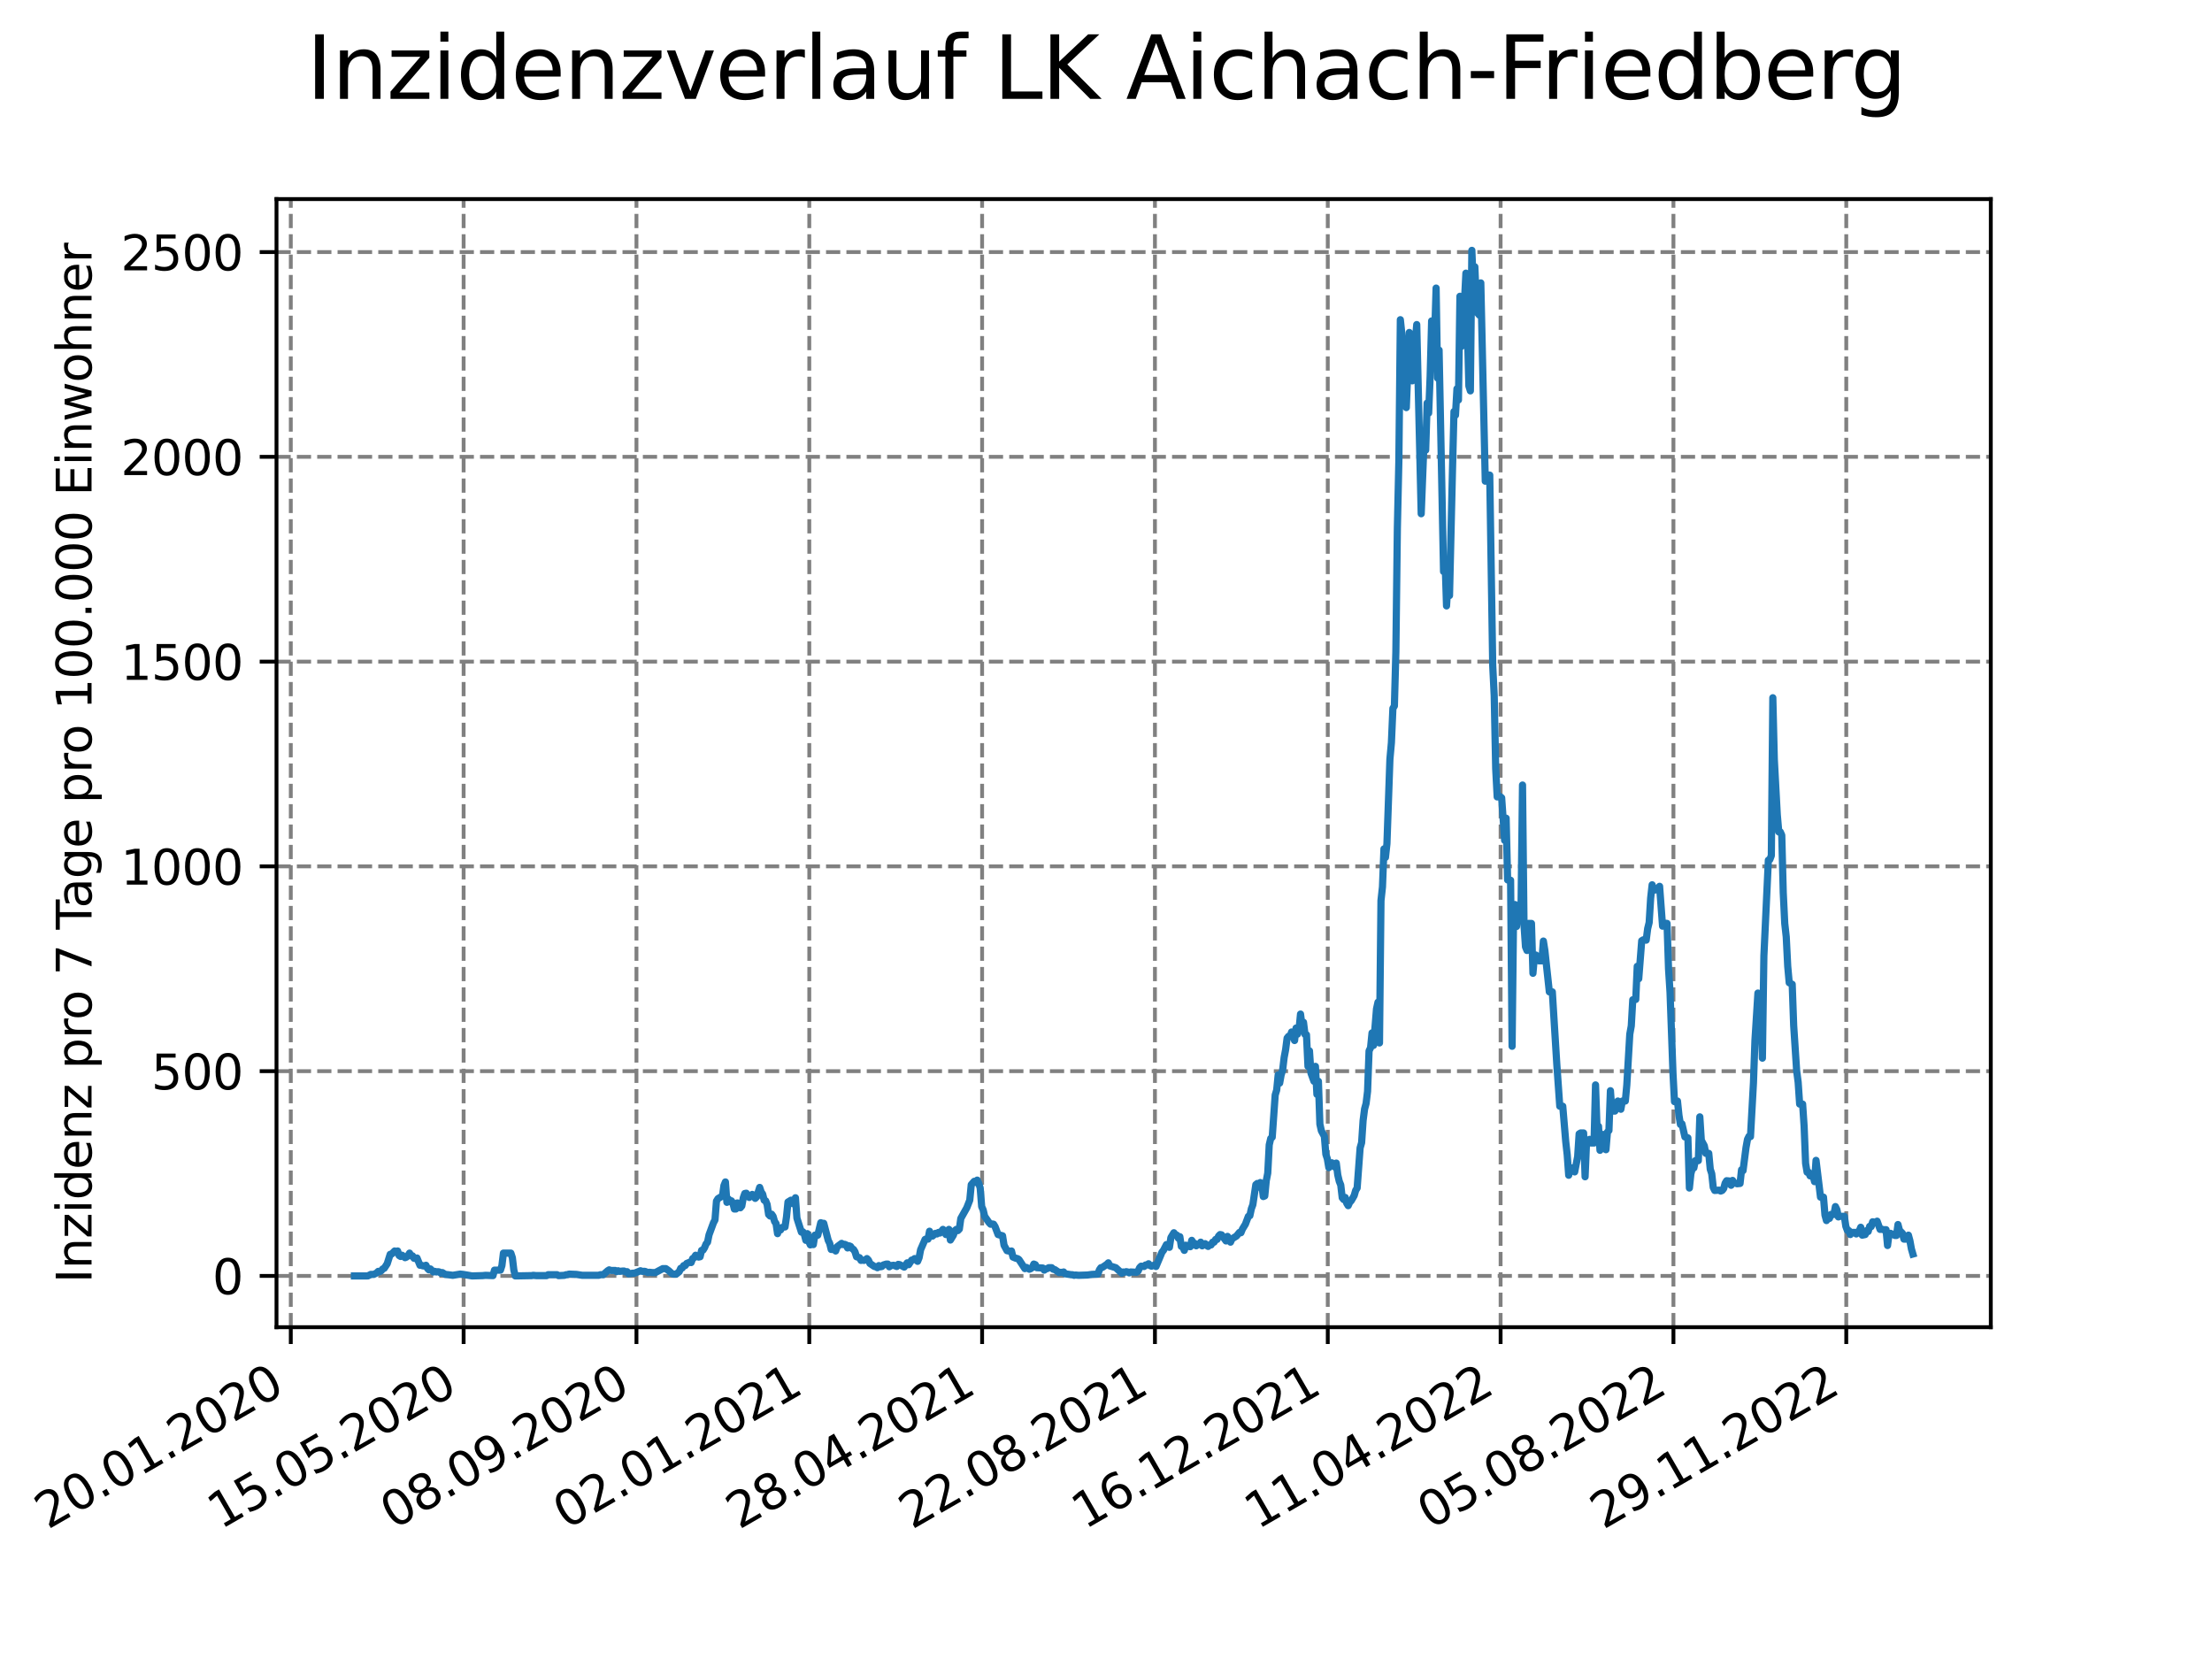 <?xml version="1.0" encoding="utf-8" standalone="no"?>
<!DOCTYPE svg PUBLIC "-//W3C//DTD SVG 1.1//EN"
  "http://www.w3.org/Graphics/SVG/1.1/DTD/svg11.dtd">
<svg xmlns:xlink="http://www.w3.org/1999/xlink" width="460.8pt" height="345.6pt" viewBox="0 0 460.8 345.6" xmlns="http://www.w3.org/2000/svg" version="1.1">
 <defs>
  <style type="text/css">*{stroke-linejoin: round; stroke-linecap: butt}</style>
 </defs>
 <g id="figure_1">
  <g id="patch_1">
   <path d="M 0 345.6 
L 460.8 345.6 
L 460.8 0 
L 0 0 
z
" style="fill: #ffffff"/>
  </g>
  <g id="axes_1">
   <g id="patch_2">
    <path d="M 57.6 276.48 
L 414.72 276.48 
L 414.72 41.472 
L 57.6 41.472 
z
" style="fill: #ffffff"/>
   </g>
   <g id="matplotlib.axis_1">
    <g id="xtick_1">
     <g id="line2d_1">
      <path d="M 60.577 276.48 
L 60.577 41.472 
" clip-path="url(#p8acc77eb57)" style="fill: none; stroke-dasharray: 2.96,1.28; stroke-dashoffset: 0; stroke: #808080; stroke-width: 0.8"/>
     </g>
     <g id="line2d_2">
      <defs>
       <path id="mdf68817f0c" d="M 0 0 
L 0 3.5 
" style="stroke: #000000; stroke-width: 0.8"/>
      </defs>
      <g>
       <use xlink:href="#mdf68817f0c" x="60.577" y="276.48" style="stroke: #000000; stroke-width: 0.8"/>
      </g>
     </g>
     <g id="text_1">
      <!-- 20.01.2020 -->
      <g transform="translate(9.952 318.689) rotate(-30) scale(0.1 -0.1)">
       <defs>
        <path id="DejaVuSans-32" d="M 1228 531 
L 3431 531 
L 3431 0 
L 469 0 
L 469 531 
Q 828 903 1448 1529 
Q 2069 2156 2228 2338 
Q 2531 2678 2651 2914 
Q 2772 3150 2772 3378 
Q 2772 3750 2511 3984 
Q 2250 4219 1831 4219 
Q 1534 4219 1204 4116 
Q 875 4013 500 3803 
L 500 4441 
Q 881 4594 1212 4672 
Q 1544 4750 1819 4750 
Q 2544 4750 2975 4387 
Q 3406 4025 3406 3419 
Q 3406 3131 3298 2873 
Q 3191 2616 2906 2266 
Q 2828 2175 2409 1742 
Q 1991 1309 1228 531 
z
" transform="scale(0.016)"/>
        <path id="DejaVuSans-30" d="M 2034 4250 
Q 1547 4250 1301 3770 
Q 1056 3291 1056 2328 
Q 1056 1369 1301 889 
Q 1547 409 2034 409 
Q 2525 409 2770 889 
Q 3016 1369 3016 2328 
Q 3016 3291 2770 3770 
Q 2525 4250 2034 4250 
z
M 2034 4750 
Q 2819 4750 3233 4129 
Q 3647 3509 3647 2328 
Q 3647 1150 3233 529 
Q 2819 -91 2034 -91 
Q 1250 -91 836 529 
Q 422 1150 422 2328 
Q 422 3509 836 4129 
Q 1250 4750 2034 4750 
z
" transform="scale(0.016)"/>
        <path id="DejaVuSans-2e" d="M 684 794 
L 1344 794 
L 1344 0 
L 684 0 
L 684 794 
z
" transform="scale(0.016)"/>
        <path id="DejaVuSans-31" d="M 794 531 
L 1825 531 
L 1825 4091 
L 703 3866 
L 703 4441 
L 1819 4666 
L 2450 4666 
L 2450 531 
L 3481 531 
L 3481 0 
L 794 0 
L 794 531 
z
" transform="scale(0.016)"/>
       </defs>
       <use xlink:href="#DejaVuSans-32"/>
       <use xlink:href="#DejaVuSans-30" x="63.623"/>
       <use xlink:href="#DejaVuSans-2e" x="127.246"/>
       <use xlink:href="#DejaVuSans-30" x="159.033"/>
       <use xlink:href="#DejaVuSans-31" x="222.656"/>
       <use xlink:href="#DejaVuSans-2e" x="286.279"/>
       <use xlink:href="#DejaVuSans-32" x="318.066"/>
       <use xlink:href="#DejaVuSans-30" x="381.689"/>
       <use xlink:href="#DejaVuSans-32" x="445.312"/>
       <use xlink:href="#DejaVuSans-30" x="508.936"/>
      </g>
     </g>
    </g>
    <g id="xtick_2">
     <g id="line2d_3">
      <path d="M 96.581 276.48 
L 96.581 41.472 
" clip-path="url(#p8acc77eb57)" style="fill: none; stroke-dasharray: 2.96,1.28; stroke-dashoffset: 0; stroke: #808080; stroke-width: 0.8"/>
     </g>
     <g id="line2d_4">
      <g>
       <use xlink:href="#mdf68817f0c" x="96.581" y="276.48" style="stroke: #000000; stroke-width: 0.8"/>
      </g>
     </g>
     <g id="text_2">
      <!-- 15.05.2020 -->
      <g transform="translate(45.956 318.689) rotate(-30) scale(0.1 -0.1)">
       <defs>
        <path id="DejaVuSans-35" d="M 691 4666 
L 3169 4666 
L 3169 4134 
L 1269 4134 
L 1269 2991 
Q 1406 3038 1543 3061 
Q 1681 3084 1819 3084 
Q 2600 3084 3056 2656 
Q 3513 2228 3513 1497 
Q 3513 744 3044 326 
Q 2575 -91 1722 -91 
Q 1428 -91 1123 -41 
Q 819 9 494 109 
L 494 744 
Q 775 591 1075 516 
Q 1375 441 1709 441 
Q 2250 441 2565 725 
Q 2881 1009 2881 1497 
Q 2881 1984 2565 2268 
Q 2250 2553 1709 2553 
Q 1456 2553 1204 2497 
Q 953 2441 691 2322 
L 691 4666 
z
" transform="scale(0.016)"/>
       </defs>
       <use xlink:href="#DejaVuSans-31"/>
       <use xlink:href="#DejaVuSans-35" x="63.623"/>
       <use xlink:href="#DejaVuSans-2e" x="127.246"/>
       <use xlink:href="#DejaVuSans-30" x="159.033"/>
       <use xlink:href="#DejaVuSans-35" x="222.656"/>
       <use xlink:href="#DejaVuSans-2e" x="286.279"/>
       <use xlink:href="#DejaVuSans-32" x="318.066"/>
       <use xlink:href="#DejaVuSans-30" x="381.689"/>
       <use xlink:href="#DejaVuSans-32" x="445.312"/>
       <use xlink:href="#DejaVuSans-30" x="508.936"/>
      </g>
     </g>
    </g>
    <g id="xtick_3">
     <g id="line2d_5">
      <path d="M 132.585 276.48 
L 132.585 41.472 
" clip-path="url(#p8acc77eb57)" style="fill: none; stroke-dasharray: 2.96,1.28; stroke-dashoffset: 0; stroke: #808080; stroke-width: 0.8"/>
     </g>
     <g id="line2d_6">
      <g>
       <use xlink:href="#mdf68817f0c" x="132.585" y="276.48" style="stroke: #000000; stroke-width: 0.8"/>
      </g>
     </g>
     <g id="text_3">
      <!-- 08.09.2020 -->
      <g transform="translate(81.959 318.689) rotate(-30) scale(0.1 -0.1)">
       <defs>
        <path id="DejaVuSans-38" d="M 2034 2216 
Q 1584 2216 1326 1975 
Q 1069 1734 1069 1313 
Q 1069 891 1326 650 
Q 1584 409 2034 409 
Q 2484 409 2743 651 
Q 3003 894 3003 1313 
Q 3003 1734 2745 1975 
Q 2488 2216 2034 2216 
z
M 1403 2484 
Q 997 2584 770 2862 
Q 544 3141 544 3541 
Q 544 4100 942 4425 
Q 1341 4750 2034 4750 
Q 2731 4750 3128 4425 
Q 3525 4100 3525 3541 
Q 3525 3141 3298 2862 
Q 3072 2584 2669 2484 
Q 3125 2378 3379 2068 
Q 3634 1759 3634 1313 
Q 3634 634 3220 271 
Q 2806 -91 2034 -91 
Q 1263 -91 848 271 
Q 434 634 434 1313 
Q 434 1759 690 2068 
Q 947 2378 1403 2484 
z
M 1172 3481 
Q 1172 3119 1398 2916 
Q 1625 2713 2034 2713 
Q 2441 2713 2670 2916 
Q 2900 3119 2900 3481 
Q 2900 3844 2670 4047 
Q 2441 4250 2034 4250 
Q 1625 4250 1398 4047 
Q 1172 3844 1172 3481 
z
" transform="scale(0.016)"/>
        <path id="DejaVuSans-39" d="M 703 97 
L 703 672 
Q 941 559 1184 500 
Q 1428 441 1663 441 
Q 2288 441 2617 861 
Q 2947 1281 2994 2138 
Q 2813 1869 2534 1725 
Q 2256 1581 1919 1581 
Q 1219 1581 811 2004 
Q 403 2428 403 3163 
Q 403 3881 828 4315 
Q 1253 4750 1959 4750 
Q 2769 4750 3195 4129 
Q 3622 3509 3622 2328 
Q 3622 1225 3098 567 
Q 2575 -91 1691 -91 
Q 1453 -91 1209 -44 
Q 966 3 703 97 
z
M 1959 2075 
Q 2384 2075 2632 2365 
Q 2881 2656 2881 3163 
Q 2881 3666 2632 3958 
Q 2384 4250 1959 4250 
Q 1534 4250 1286 3958 
Q 1038 3666 1038 3163 
Q 1038 2656 1286 2365 
Q 1534 2075 1959 2075 
z
" transform="scale(0.016)"/>
       </defs>
       <use xlink:href="#DejaVuSans-30"/>
       <use xlink:href="#DejaVuSans-38" x="63.623"/>
       <use xlink:href="#DejaVuSans-2e" x="127.246"/>
       <use xlink:href="#DejaVuSans-30" x="159.033"/>
       <use xlink:href="#DejaVuSans-39" x="222.656"/>
       <use xlink:href="#DejaVuSans-2e" x="286.279"/>
       <use xlink:href="#DejaVuSans-32" x="318.066"/>
       <use xlink:href="#DejaVuSans-30" x="381.689"/>
       <use xlink:href="#DejaVuSans-32" x="445.312"/>
       <use xlink:href="#DejaVuSans-30" x="508.936"/>
      </g>
     </g>
    </g>
    <g id="xtick_4">
     <g id="line2d_7">
      <path d="M 168.588 276.48 
L 168.588 41.472 
" clip-path="url(#p8acc77eb57)" style="fill: none; stroke-dasharray: 2.96,1.28; stroke-dashoffset: 0; stroke: #808080; stroke-width: 0.8"/>
     </g>
     <g id="line2d_8">
      <g>
       <use xlink:href="#mdf68817f0c" x="168.588" y="276.48" style="stroke: #000000; stroke-width: 0.8"/>
      </g>
     </g>
     <g id="text_4">
      <!-- 02.01.2021 -->
      <g transform="translate(117.963 318.689) rotate(-30) scale(0.1 -0.1)">
       <use xlink:href="#DejaVuSans-30"/>
       <use xlink:href="#DejaVuSans-32" x="63.623"/>
       <use xlink:href="#DejaVuSans-2e" x="127.246"/>
       <use xlink:href="#DejaVuSans-30" x="159.033"/>
       <use xlink:href="#DejaVuSans-31" x="222.656"/>
       <use xlink:href="#DejaVuSans-2e" x="286.279"/>
       <use xlink:href="#DejaVuSans-32" x="318.066"/>
       <use xlink:href="#DejaVuSans-30" x="381.689"/>
       <use xlink:href="#DejaVuSans-32" x="445.312"/>
       <use xlink:href="#DejaVuSans-31" x="508.936"/>
      </g>
     </g>
    </g>
    <g id="xtick_5">
     <g id="line2d_9">
      <path d="M 204.592 276.48 
L 204.592 41.472 
" clip-path="url(#p8acc77eb57)" style="fill: none; stroke-dasharray: 2.96,1.28; stroke-dashoffset: 0; stroke: #808080; stroke-width: 0.8"/>
     </g>
     <g id="line2d_10">
      <g>
       <use xlink:href="#mdf68817f0c" x="204.592" y="276.48" style="stroke: #000000; stroke-width: 0.8"/>
      </g>
     </g>
     <g id="text_5">
      <!-- 28.04.2021 -->
      <g transform="translate(153.967 318.689) rotate(-30) scale(0.1 -0.1)">
       <defs>
        <path id="DejaVuSans-34" d="M 2419 4116 
L 825 1625 
L 2419 1625 
L 2419 4116 
z
M 2253 4666 
L 3047 4666 
L 3047 1625 
L 3713 1625 
L 3713 1100 
L 3047 1100 
L 3047 0 
L 2419 0 
L 2419 1100 
L 313 1100 
L 313 1709 
L 2253 4666 
z
" transform="scale(0.016)"/>
       </defs>
       <use xlink:href="#DejaVuSans-32"/>
       <use xlink:href="#DejaVuSans-38" x="63.623"/>
       <use xlink:href="#DejaVuSans-2e" x="127.246"/>
       <use xlink:href="#DejaVuSans-30" x="159.033"/>
       <use xlink:href="#DejaVuSans-34" x="222.656"/>
       <use xlink:href="#DejaVuSans-2e" x="286.279"/>
       <use xlink:href="#DejaVuSans-32" x="318.066"/>
       <use xlink:href="#DejaVuSans-30" x="381.689"/>
       <use xlink:href="#DejaVuSans-32" x="445.312"/>
       <use xlink:href="#DejaVuSans-31" x="508.936"/>
      </g>
     </g>
    </g>
    <g id="xtick_6">
     <g id="line2d_11">
      <path d="M 240.596 276.48 
L 240.596 41.472 
" clip-path="url(#p8acc77eb57)" style="fill: none; stroke-dasharray: 2.96,1.28; stroke-dashoffset: 0; stroke: #808080; stroke-width: 0.8"/>
     </g>
     <g id="line2d_12">
      <g>
       <use xlink:href="#mdf68817f0c" x="240.596" y="276.48" style="stroke: #000000; stroke-width: 0.8"/>
      </g>
     </g>
     <g id="text_6">
      <!-- 22.08.2021 -->
      <g transform="translate(189.971 318.689) rotate(-30) scale(0.1 -0.1)">
       <use xlink:href="#DejaVuSans-32"/>
       <use xlink:href="#DejaVuSans-32" x="63.623"/>
       <use xlink:href="#DejaVuSans-2e" x="127.246"/>
       <use xlink:href="#DejaVuSans-30" x="159.033"/>
       <use xlink:href="#DejaVuSans-38" x="222.656"/>
       <use xlink:href="#DejaVuSans-2e" x="286.279"/>
       <use xlink:href="#DejaVuSans-32" x="318.066"/>
       <use xlink:href="#DejaVuSans-30" x="381.689"/>
       <use xlink:href="#DejaVuSans-32" x="445.312"/>
       <use xlink:href="#DejaVuSans-31" x="508.936"/>
      </g>
     </g>
    </g>
    <g id="xtick_7">
     <g id="line2d_13">
      <path d="M 276.6 276.48 
L 276.6 41.472 
" clip-path="url(#p8acc77eb57)" style="fill: none; stroke-dasharray: 2.96,1.28; stroke-dashoffset: 0; stroke: #808080; stroke-width: 0.8"/>
     </g>
     <g id="line2d_14">
      <g>
       <use xlink:href="#mdf68817f0c" x="276.6" y="276.48" style="stroke: #000000; stroke-width: 0.8"/>
      </g>
     </g>
     <g id="text_7">
      <!-- 16.12.2021 -->
      <g transform="translate(225.974 318.689) rotate(-30) scale(0.1 -0.1)">
       <defs>
        <path id="DejaVuSans-36" d="M 2113 2584 
Q 1688 2584 1439 2293 
Q 1191 2003 1191 1497 
Q 1191 994 1439 701 
Q 1688 409 2113 409 
Q 2538 409 2786 701 
Q 3034 994 3034 1497 
Q 3034 2003 2786 2293 
Q 2538 2584 2113 2584 
z
M 3366 4563 
L 3366 3988 
Q 3128 4100 2886 4159 
Q 2644 4219 2406 4219 
Q 1781 4219 1451 3797 
Q 1122 3375 1075 2522 
Q 1259 2794 1537 2939 
Q 1816 3084 2150 3084 
Q 2853 3084 3261 2657 
Q 3669 2231 3669 1497 
Q 3669 778 3244 343 
Q 2819 -91 2113 -91 
Q 1303 -91 875 529 
Q 447 1150 447 2328 
Q 447 3434 972 4092 
Q 1497 4750 2381 4750 
Q 2619 4750 2861 4703 
Q 3103 4656 3366 4563 
z
" transform="scale(0.016)"/>
       </defs>
       <use xlink:href="#DejaVuSans-31"/>
       <use xlink:href="#DejaVuSans-36" x="63.623"/>
       <use xlink:href="#DejaVuSans-2e" x="127.246"/>
       <use xlink:href="#DejaVuSans-31" x="159.033"/>
       <use xlink:href="#DejaVuSans-32" x="222.656"/>
       <use xlink:href="#DejaVuSans-2e" x="286.279"/>
       <use xlink:href="#DejaVuSans-32" x="318.066"/>
       <use xlink:href="#DejaVuSans-30" x="381.689"/>
       <use xlink:href="#DejaVuSans-32" x="445.312"/>
       <use xlink:href="#DejaVuSans-31" x="508.936"/>
      </g>
     </g>
    </g>
    <g id="xtick_8">
     <g id="line2d_15">
      <path d="M 312.603 276.48 
L 312.603 41.472 
" clip-path="url(#p8acc77eb57)" style="fill: none; stroke-dasharray: 2.96,1.28; stroke-dashoffset: 0; stroke: #808080; stroke-width: 0.8"/>
     </g>
     <g id="line2d_16">
      <g>
       <use xlink:href="#mdf68817f0c" x="312.603" y="276.48" style="stroke: #000000; stroke-width: 0.8"/>
      </g>
     </g>
     <g id="text_8">
      <!-- 11.04.2022 -->
      <g transform="translate(261.978 318.689) rotate(-30) scale(0.1 -0.1)">
       <use xlink:href="#DejaVuSans-31"/>
       <use xlink:href="#DejaVuSans-31" x="63.623"/>
       <use xlink:href="#DejaVuSans-2e" x="127.246"/>
       <use xlink:href="#DejaVuSans-30" x="159.033"/>
       <use xlink:href="#DejaVuSans-34" x="222.656"/>
       <use xlink:href="#DejaVuSans-2e" x="286.279"/>
       <use xlink:href="#DejaVuSans-32" x="318.066"/>
       <use xlink:href="#DejaVuSans-30" x="381.689"/>
       <use xlink:href="#DejaVuSans-32" x="445.312"/>
       <use xlink:href="#DejaVuSans-32" x="508.936"/>
      </g>
     </g>
    </g>
    <g id="xtick_9">
     <g id="line2d_17">
      <path d="M 348.607 276.48 
L 348.607 41.472 
" clip-path="url(#p8acc77eb57)" style="fill: none; stroke-dasharray: 2.96,1.28; stroke-dashoffset: 0; stroke: #808080; stroke-width: 0.8"/>
     </g>
     <g id="line2d_18">
      <g>
       <use xlink:href="#mdf68817f0c" x="348.607" y="276.48" style="stroke: #000000; stroke-width: 0.8"/>
      </g>
     </g>
     <g id="text_9">
      <!-- 05.08.2022 -->
      <g transform="translate(297.982 318.689) rotate(-30) scale(0.1 -0.1)">
       <use xlink:href="#DejaVuSans-30"/>
       <use xlink:href="#DejaVuSans-35" x="63.623"/>
       <use xlink:href="#DejaVuSans-2e" x="127.246"/>
       <use xlink:href="#DejaVuSans-30" x="159.033"/>
       <use xlink:href="#DejaVuSans-38" x="222.656"/>
       <use xlink:href="#DejaVuSans-2e" x="286.279"/>
       <use xlink:href="#DejaVuSans-32" x="318.066"/>
       <use xlink:href="#DejaVuSans-30" x="381.689"/>
       <use xlink:href="#DejaVuSans-32" x="445.312"/>
       <use xlink:href="#DejaVuSans-32" x="508.936"/>
      </g>
     </g>
    </g>
    <g id="xtick_10">
     <g id="line2d_19">
      <path d="M 384.611 276.48 
L 384.611 41.472 
" clip-path="url(#p8acc77eb57)" style="fill: none; stroke-dasharray: 2.96,1.28; stroke-dashoffset: 0; stroke: #808080; stroke-width: 0.8"/>
     </g>
     <g id="line2d_20">
      <g>
       <use xlink:href="#mdf68817f0c" x="384.611" y="276.48" style="stroke: #000000; stroke-width: 0.8"/>
      </g>
     </g>
     <g id="text_10">
      <!-- 29.11.2022 -->
      <g transform="translate(333.986 318.689) rotate(-30) scale(0.1 -0.1)">
       <use xlink:href="#DejaVuSans-32"/>
       <use xlink:href="#DejaVuSans-39" x="63.623"/>
       <use xlink:href="#DejaVuSans-2e" x="127.246"/>
       <use xlink:href="#DejaVuSans-31" x="159.033"/>
       <use xlink:href="#DejaVuSans-31" x="222.656"/>
       <use xlink:href="#DejaVuSans-2e" x="286.279"/>
       <use xlink:href="#DejaVuSans-32" x="318.066"/>
       <use xlink:href="#DejaVuSans-30" x="381.689"/>
       <use xlink:href="#DejaVuSans-32" x="445.312"/>
       <use xlink:href="#DejaVuSans-32" x="508.936"/>
      </g>
     </g>
    </g>
   </g>
   <g id="matplotlib.axis_2">
    <g id="ytick_1">
     <g id="line2d_21">
      <path d="M 57.6 265.798 
L 414.72 265.798 
" clip-path="url(#p8acc77eb57)" style="fill: none; stroke-dasharray: 2.96,1.28; stroke-dashoffset: 0; stroke: #808080; stroke-width: 0.8"/>
     </g>
     <g id="line2d_22">
      <defs>
       <path id="mc57050f40b" d="M 0 0 
L -3.5 0 
" style="stroke: #000000; stroke-width: 0.8"/>
      </defs>
      <g>
       <use xlink:href="#mc57050f40b" x="57.6" y="265.798" style="stroke: #000000; stroke-width: 0.8"/>
      </g>
     </g>
     <g id="text_11">
      <!-- 0 -->
      <g transform="translate(44.237 269.597) scale(0.1 -0.1)">
       <use xlink:href="#DejaVuSans-30"/>
      </g>
     </g>
    </g>
    <g id="ytick_2">
     <g id="line2d_23">
      <path d="M 57.6 223.14 
L 414.72 223.14 
" clip-path="url(#p8acc77eb57)" style="fill: none; stroke-dasharray: 2.96,1.28; stroke-dashoffset: 0; stroke: #808080; stroke-width: 0.8"/>
     </g>
     <g id="line2d_24">
      <g>
       <use xlink:href="#mc57050f40b" x="57.6" y="223.14" style="stroke: #000000; stroke-width: 0.8"/>
      </g>
     </g>
     <g id="text_12">
      <!-- 500 -->
      <g transform="translate(31.512 226.94) scale(0.1 -0.1)">
       <use xlink:href="#DejaVuSans-35"/>
       <use xlink:href="#DejaVuSans-30" x="63.623"/>
       <use xlink:href="#DejaVuSans-30" x="127.246"/>
      </g>
     </g>
    </g>
    <g id="ytick_3">
     <g id="line2d_25">
      <path d="M 57.6 180.483 
L 414.72 180.483 
" clip-path="url(#p8acc77eb57)" style="fill: none; stroke-dasharray: 2.96,1.28; stroke-dashoffset: 0; stroke: #808080; stroke-width: 0.8"/>
     </g>
     <g id="line2d_26">
      <g>
       <use xlink:href="#mc57050f40b" x="57.6" y="180.483" style="stroke: #000000; stroke-width: 0.8"/>
      </g>
     </g>
     <g id="text_13">
      <!-- 1000 -->
      <g transform="translate(25.15 184.282) scale(0.1 -0.1)">
       <use xlink:href="#DejaVuSans-31"/>
       <use xlink:href="#DejaVuSans-30" x="63.623"/>
       <use xlink:href="#DejaVuSans-30" x="127.246"/>
       <use xlink:href="#DejaVuSans-30" x="190.869"/>
      </g>
     </g>
    </g>
    <g id="ytick_4">
     <g id="line2d_27">
      <path d="M 57.6 137.825 
L 414.72 137.825 
" clip-path="url(#p8acc77eb57)" style="fill: none; stroke-dasharray: 2.96,1.28; stroke-dashoffset: 0; stroke: #808080; stroke-width: 0.8"/>
     </g>
     <g id="line2d_28">
      <g>
       <use xlink:href="#mc57050f40b" x="57.6" y="137.825" style="stroke: #000000; stroke-width: 0.8"/>
      </g>
     </g>
     <g id="text_14">
      <!-- 1500 -->
      <g transform="translate(25.15 141.625) scale(0.1 -0.1)">
       <use xlink:href="#DejaVuSans-31"/>
       <use xlink:href="#DejaVuSans-35" x="63.623"/>
       <use xlink:href="#DejaVuSans-30" x="127.246"/>
       <use xlink:href="#DejaVuSans-30" x="190.869"/>
      </g>
     </g>
    </g>
    <g id="ytick_5">
     <g id="line2d_29">
      <path d="M 57.6 95.168 
L 414.72 95.168 
" clip-path="url(#p8acc77eb57)" style="fill: none; stroke-dasharray: 2.96,1.28; stroke-dashoffset: 0; stroke: #808080; stroke-width: 0.8"/>
     </g>
     <g id="line2d_30">
      <g>
       <use xlink:href="#mc57050f40b" x="57.6" y="95.168" style="stroke: #000000; stroke-width: 0.8"/>
      </g>
     </g>
     <g id="text_15">
      <!-- 2000 -->
      <g transform="translate(25.15 98.967) scale(0.1 -0.1)">
       <use xlink:href="#DejaVuSans-32"/>
       <use xlink:href="#DejaVuSans-30" x="63.623"/>
       <use xlink:href="#DejaVuSans-30" x="127.246"/>
       <use xlink:href="#DejaVuSans-30" x="190.869"/>
      </g>
     </g>
    </g>
    <g id="ytick_6">
     <g id="line2d_31">
      <path d="M 57.6 52.511 
L 414.72 52.511 
" clip-path="url(#p8acc77eb57)" style="fill: none; stroke-dasharray: 2.96,1.28; stroke-dashoffset: 0; stroke: #808080; stroke-width: 0.8"/>
     </g>
     <g id="line2d_32">
      <g>
       <use xlink:href="#mc57050f40b" x="57.6" y="52.511" style="stroke: #000000; stroke-width: 0.8"/>
      </g>
     </g>
     <g id="text_16">
      <!-- 2500 -->
      <g transform="translate(25.15 56.31) scale(0.1 -0.1)">
       <use xlink:href="#DejaVuSans-32"/>
       <use xlink:href="#DejaVuSans-35" x="63.623"/>
       <use xlink:href="#DejaVuSans-30" x="127.246"/>
       <use xlink:href="#DejaVuSans-30" x="190.869"/>
      </g>
     </g>
    </g>
    <g id="text_17">
     <!-- Inzidenz pro 7 Tage pro 100.000 Einwohner -->
     <g transform="translate(19.07 267.301) rotate(-90) scale(0.1 -0.1)">
      <defs>
       <path id="DejaVuSans-49" d="M 628 4666 
L 1259 4666 
L 1259 0 
L 628 0 
L 628 4666 
z
" transform="scale(0.016)"/>
       <path id="DejaVuSans-6e" d="M 3513 2113 
L 3513 0 
L 2938 0 
L 2938 2094 
Q 2938 2591 2744 2837 
Q 2550 3084 2163 3084 
Q 1697 3084 1428 2787 
Q 1159 2491 1159 1978 
L 1159 0 
L 581 0 
L 581 3500 
L 1159 3500 
L 1159 2956 
Q 1366 3272 1645 3428 
Q 1925 3584 2291 3584 
Q 2894 3584 3203 3211 
Q 3513 2838 3513 2113 
z
" transform="scale(0.016)"/>
       <path id="DejaVuSans-7a" d="M 353 3500 
L 3084 3500 
L 3084 2975 
L 922 459 
L 3084 459 
L 3084 0 
L 275 0 
L 275 525 
L 2438 3041 
L 353 3041 
L 353 3500 
z
" transform="scale(0.016)"/>
       <path id="DejaVuSans-69" d="M 603 3500 
L 1178 3500 
L 1178 0 
L 603 0 
L 603 3500 
z
M 603 4863 
L 1178 4863 
L 1178 4134 
L 603 4134 
L 603 4863 
z
" transform="scale(0.016)"/>
       <path id="DejaVuSans-64" d="M 2906 2969 
L 2906 4863 
L 3481 4863 
L 3481 0 
L 2906 0 
L 2906 525 
Q 2725 213 2448 61 
Q 2172 -91 1784 -91 
Q 1150 -91 751 415 
Q 353 922 353 1747 
Q 353 2572 751 3078 
Q 1150 3584 1784 3584 
Q 2172 3584 2448 3432 
Q 2725 3281 2906 2969 
z
M 947 1747 
Q 947 1113 1208 752 
Q 1469 391 1925 391 
Q 2381 391 2643 752 
Q 2906 1113 2906 1747 
Q 2906 2381 2643 2742 
Q 2381 3103 1925 3103 
Q 1469 3103 1208 2742 
Q 947 2381 947 1747 
z
" transform="scale(0.016)"/>
       <path id="DejaVuSans-65" d="M 3597 1894 
L 3597 1613 
L 953 1613 
Q 991 1019 1311 708 
Q 1631 397 2203 397 
Q 2534 397 2845 478 
Q 3156 559 3463 722 
L 3463 178 
Q 3153 47 2828 -22 
Q 2503 -91 2169 -91 
Q 1331 -91 842 396 
Q 353 884 353 1716 
Q 353 2575 817 3079 
Q 1281 3584 2069 3584 
Q 2775 3584 3186 3129 
Q 3597 2675 3597 1894 
z
M 3022 2063 
Q 3016 2534 2758 2815 
Q 2500 3097 2075 3097 
Q 1594 3097 1305 2825 
Q 1016 2553 972 2059 
L 3022 2063 
z
" transform="scale(0.016)"/>
       <path id="DejaVuSans-20" transform="scale(0.016)"/>
       <path id="DejaVuSans-70" d="M 1159 525 
L 1159 -1331 
L 581 -1331 
L 581 3500 
L 1159 3500 
L 1159 2969 
Q 1341 3281 1617 3432 
Q 1894 3584 2278 3584 
Q 2916 3584 3314 3078 
Q 3713 2572 3713 1747 
Q 3713 922 3314 415 
Q 2916 -91 2278 -91 
Q 1894 -91 1617 61 
Q 1341 213 1159 525 
z
M 3116 1747 
Q 3116 2381 2855 2742 
Q 2594 3103 2138 3103 
Q 1681 3103 1420 2742 
Q 1159 2381 1159 1747 
Q 1159 1113 1420 752 
Q 1681 391 2138 391 
Q 2594 391 2855 752 
Q 3116 1113 3116 1747 
z
" transform="scale(0.016)"/>
       <path id="DejaVuSans-72" d="M 2631 2963 
Q 2534 3019 2420 3045 
Q 2306 3072 2169 3072 
Q 1681 3072 1420 2755 
Q 1159 2438 1159 1844 
L 1159 0 
L 581 0 
L 581 3500 
L 1159 3500 
L 1159 2956 
Q 1341 3275 1631 3429 
Q 1922 3584 2338 3584 
Q 2397 3584 2469 3576 
Q 2541 3569 2628 3553 
L 2631 2963 
z
" transform="scale(0.016)"/>
       <path id="DejaVuSans-6f" d="M 1959 3097 
Q 1497 3097 1228 2736 
Q 959 2375 959 1747 
Q 959 1119 1226 758 
Q 1494 397 1959 397 
Q 2419 397 2687 759 
Q 2956 1122 2956 1747 
Q 2956 2369 2687 2733 
Q 2419 3097 1959 3097 
z
M 1959 3584 
Q 2709 3584 3137 3096 
Q 3566 2609 3566 1747 
Q 3566 888 3137 398 
Q 2709 -91 1959 -91 
Q 1206 -91 779 398 
Q 353 888 353 1747 
Q 353 2609 779 3096 
Q 1206 3584 1959 3584 
z
" transform="scale(0.016)"/>
       <path id="DejaVuSans-37" d="M 525 4666 
L 3525 4666 
L 3525 4397 
L 1831 0 
L 1172 0 
L 2766 4134 
L 525 4134 
L 525 4666 
z
" transform="scale(0.016)"/>
       <path id="DejaVuSans-54" d="M -19 4666 
L 3928 4666 
L 3928 4134 
L 2272 4134 
L 2272 0 
L 1638 0 
L 1638 4134 
L -19 4134 
L -19 4666 
z
" transform="scale(0.016)"/>
       <path id="DejaVuSans-61" d="M 2194 1759 
Q 1497 1759 1228 1600 
Q 959 1441 959 1056 
Q 959 750 1161 570 
Q 1363 391 1709 391 
Q 2188 391 2477 730 
Q 2766 1069 2766 1631 
L 2766 1759 
L 2194 1759 
z
M 3341 1997 
L 3341 0 
L 2766 0 
L 2766 531 
Q 2569 213 2275 61 
Q 1981 -91 1556 -91 
Q 1019 -91 701 211 
Q 384 513 384 1019 
Q 384 1609 779 1909 
Q 1175 2209 1959 2209 
L 2766 2209 
L 2766 2266 
Q 2766 2663 2505 2880 
Q 2244 3097 1772 3097 
Q 1472 3097 1187 3025 
Q 903 2953 641 2809 
L 641 3341 
Q 956 3463 1253 3523 
Q 1550 3584 1831 3584 
Q 2591 3584 2966 3190 
Q 3341 2797 3341 1997 
z
" transform="scale(0.016)"/>
       <path id="DejaVuSans-67" d="M 2906 1791 
Q 2906 2416 2648 2759 
Q 2391 3103 1925 3103 
Q 1463 3103 1205 2759 
Q 947 2416 947 1791 
Q 947 1169 1205 825 
Q 1463 481 1925 481 
Q 2391 481 2648 825 
Q 2906 1169 2906 1791 
z
M 3481 434 
Q 3481 -459 3084 -895 
Q 2688 -1331 1869 -1331 
Q 1566 -1331 1297 -1286 
Q 1028 -1241 775 -1147 
L 775 -588 
Q 1028 -725 1275 -790 
Q 1522 -856 1778 -856 
Q 2344 -856 2625 -561 
Q 2906 -266 2906 331 
L 2906 616 
Q 2728 306 2450 153 
Q 2172 0 1784 0 
Q 1141 0 747 490 
Q 353 981 353 1791 
Q 353 2603 747 3093 
Q 1141 3584 1784 3584 
Q 2172 3584 2450 3431 
Q 2728 3278 2906 2969 
L 2906 3500 
L 3481 3500 
L 3481 434 
z
" transform="scale(0.016)"/>
       <path id="DejaVuSans-45" d="M 628 4666 
L 3578 4666 
L 3578 4134 
L 1259 4134 
L 1259 2753 
L 3481 2753 
L 3481 2222 
L 1259 2222 
L 1259 531 
L 3634 531 
L 3634 0 
L 628 0 
L 628 4666 
z
" transform="scale(0.016)"/>
       <path id="DejaVuSans-77" d="M 269 3500 
L 844 3500 
L 1563 769 
L 2278 3500 
L 2956 3500 
L 3675 769 
L 4391 3500 
L 4966 3500 
L 4050 0 
L 3372 0 
L 2619 2869 
L 1863 0 
L 1184 0 
L 269 3500 
z
" transform="scale(0.016)"/>
       <path id="DejaVuSans-68" d="M 3513 2113 
L 3513 0 
L 2938 0 
L 2938 2094 
Q 2938 2591 2744 2837 
Q 2550 3084 2163 3084 
Q 1697 3084 1428 2787 
Q 1159 2491 1159 1978 
L 1159 0 
L 581 0 
L 581 4863 
L 1159 4863 
L 1159 2956 
Q 1366 3272 1645 3428 
Q 1925 3584 2291 3584 
Q 2894 3584 3203 3211 
Q 3513 2838 3513 2113 
z
" transform="scale(0.016)"/>
      </defs>
      <use xlink:href="#DejaVuSans-49"/>
      <use xlink:href="#DejaVuSans-6e" x="29.492"/>
      <use xlink:href="#DejaVuSans-7a" x="92.871"/>
      <use xlink:href="#DejaVuSans-69" x="145.361"/>
      <use xlink:href="#DejaVuSans-64" x="173.145"/>
      <use xlink:href="#DejaVuSans-65" x="236.621"/>
      <use xlink:href="#DejaVuSans-6e" x="298.145"/>
      <use xlink:href="#DejaVuSans-7a" x="361.523"/>
      <use xlink:href="#DejaVuSans-20" x="414.014"/>
      <use xlink:href="#DejaVuSans-70" x="445.801"/>
      <use xlink:href="#DejaVuSans-72" x="509.277"/>
      <use xlink:href="#DejaVuSans-6f" x="548.141"/>
      <use xlink:href="#DejaVuSans-20" x="609.322"/>
      <use xlink:href="#DejaVuSans-37" x="641.109"/>
      <use xlink:href="#DejaVuSans-20" x="704.732"/>
      <use xlink:href="#DejaVuSans-54" x="736.52"/>
      <use xlink:href="#DejaVuSans-61" x="781.104"/>
      <use xlink:href="#DejaVuSans-67" x="842.383"/>
      <use xlink:href="#DejaVuSans-65" x="905.859"/>
      <use xlink:href="#DejaVuSans-20" x="967.383"/>
      <use xlink:href="#DejaVuSans-70" x="999.17"/>
      <use xlink:href="#DejaVuSans-72" x="1062.646"/>
      <use xlink:href="#DejaVuSans-6f" x="1101.51"/>
      <use xlink:href="#DejaVuSans-20" x="1162.691"/>
      <use xlink:href="#DejaVuSans-31" x="1194.479"/>
      <use xlink:href="#DejaVuSans-30" x="1258.102"/>
      <use xlink:href="#DejaVuSans-30" x="1321.725"/>
      <use xlink:href="#DejaVuSans-2e" x="1385.348"/>
      <use xlink:href="#DejaVuSans-30" x="1417.135"/>
      <use xlink:href="#DejaVuSans-30" x="1480.758"/>
      <use xlink:href="#DejaVuSans-30" x="1544.381"/>
      <use xlink:href="#DejaVuSans-20" x="1608.004"/>
      <use xlink:href="#DejaVuSans-45" x="1639.791"/>
      <use xlink:href="#DejaVuSans-69" x="1702.975"/>
      <use xlink:href="#DejaVuSans-6e" x="1730.758"/>
      <use xlink:href="#DejaVuSans-77" x="1794.137"/>
      <use xlink:href="#DejaVuSans-6f" x="1875.924"/>
      <use xlink:href="#DejaVuSans-68" x="1937.105"/>
      <use xlink:href="#DejaVuSans-6e" x="2000.484"/>
      <use xlink:href="#DejaVuSans-65" x="2063.863"/>
      <use xlink:href="#DejaVuSans-72" x="2125.387"/>
     </g>
    </g>
   </g>
   <g id="line2d_33">
    <path d="M 73.833 265.798 
L 76.626 265.798 
L 77.247 265.481 
L 77.868 265.481 
L 78.488 265.164 
L 78.799 264.847 
L 79.109 264.911 
L 79.42 264.721 
L 79.73 264.341 
L 80.04 264.214 
L 80.661 263.263 
L 81.282 261.299 
L 81.592 261.236 
L 82.213 260.602 
L 82.523 260.919 
L 82.834 260.602 
L 83.144 261.553 
L 83.454 261.743 
L 83.765 261.489 
L 84.386 261.996 
L 84.696 261.87 
L 85.006 261.553 
L 85.317 261.046 
L 85.627 261.616 
L 85.937 261.616 
L 86.248 262.123 
L 86.558 262.186 
L 86.869 262.06 
L 87.489 263.58 
L 87.8 263.58 
L 88.11 263.707 
L 88.42 263.707 
L 88.731 263.58 
L 89.041 264.214 
L 89.352 264.531 
L 89.662 264.341 
L 90.283 264.974 
L 90.593 264.847 
L 90.903 264.974 
L 91.214 264.911 
L 91.524 264.974 
L 91.835 265.228 
L 92.145 265.101 
L 92.766 265.481 
L 93.386 265.544 
L 94.318 265.671 
L 95.87 265.418 
L 96.49 265.481 
L 98.353 265.798 
L 100.525 265.734 
L 101.146 265.671 
L 102.698 265.734 
L 103.008 264.594 
L 104.25 264.594 
L 104.56 263.644 
L 104.87 261.046 
L 106.422 261.046 
L 106.733 261.996 
L 107.043 264.594 
L 107.353 265.798 
L 110.768 265.734 
L 111.078 265.671 
L 111.699 265.734 
L 113.871 265.734 
L 114.182 265.544 
L 116.044 265.544 
L 116.354 265.734 
L 117.596 265.671 
L 117.906 265.544 
L 118.217 265.544 
L 118.527 265.418 
L 120.079 265.481 
L 121.32 265.671 
L 124.735 265.671 
L 125.045 265.544 
L 125.666 265.544 
L 126.597 264.721 
L 126.907 264.531 
L 127.218 264.657 
L 128.149 264.657 
L 128.459 264.911 
L 128.769 264.721 
L 129.08 264.847 
L 129.701 264.784 
L 130.011 264.784 
L 130.321 264.974 
L 130.632 264.911 
L 130.942 265.354 
L 131.873 265.228 
L 132.184 265.228 
L 133.425 264.721 
L 133.736 264.847 
L 134.356 264.847 
L 134.977 265.101 
L 135.287 265.038 
L 135.908 265.101 
L 136.529 265.101 
L 138.081 264.277 
L 138.702 264.277 
L 139.322 264.721 
L 139.943 265.291 
L 140.253 265.418 
L 140.874 265.418 
L 141.495 264.911 
L 141.805 264.214 
L 142.116 264.151 
L 142.426 263.644 
L 142.736 263.644 
L 143.047 263.2 
L 143.668 262.947 
L 143.978 263.01 
L 144.288 262.186 
L 144.599 261.996 
L 144.909 261.489 
L 145.53 261.87 
L 145.84 261.806 
L 146.151 260.476 
L 146.461 260.412 
L 146.771 259.906 
L 147.082 259.145 
L 147.392 258.765 
L 147.702 257.244 
L 148.634 254.71 
L 148.944 254.14 
L 149.254 250.212 
L 149.565 249.705 
L 150.186 249.325 
L 150.496 249.198 
L 150.806 246.98 
L 151.117 246.22 
L 151.427 250.465 
L 151.737 249.768 
L 152.048 250.338 
L 152.358 250.148 
L 152.669 250.592 
L 152.979 251.859 
L 153.289 251.859 
L 153.6 250.592 
L 153.91 251.352 
L 154.22 251.606 
L 154.531 251.225 
L 154.841 249.515 
L 155.152 248.628 
L 155.462 248.564 
L 156.083 249.451 
L 156.703 248.818 
L 157.014 248.945 
L 157.324 249.641 
L 157.635 249.325 
L 158.255 247.361 
L 158.566 248.311 
L 158.876 248.754 
L 159.186 250.022 
L 159.497 250.148 
L 159.807 250.909 
L 160.118 252.999 
L 160.428 253.316 
L 160.738 252.936 
L 161.049 253.38 
L 161.359 254.457 
L 161.669 254.9 
L 161.98 256.991 
L 162.29 255.787 
L 162.601 256.231 
L 162.911 255.724 
L 163.221 255.597 
L 163.532 255.597 
L 163.842 253.506 
L 164.152 250.402 
L 164.773 250.022 
L 165.084 250.719 
L 165.394 250.782 
L 165.704 249.515 
L 166.015 253.76 
L 166.946 256.674 
L 167.256 256.611 
L 167.567 257.181 
L 167.877 258.385 
L 168.187 256.991 
L 168.498 258.638 
L 168.808 259.335 
L 169.119 258.702 
L 169.429 259.272 
L 169.739 257.308 
L 170.05 257.435 
L 170.36 257.308 
L 170.981 254.71 
L 171.291 254.837 
L 171.602 254.837 
L 172.533 258.385 
L 172.843 259.018 
L 173.153 260.286 
L 173.464 260.286 
L 173.774 260.159 
L 174.085 260.602 
L 174.395 259.715 
L 175.326 259.018 
L 175.636 259.272 
L 175.947 259.209 
L 176.257 259.335 
L 176.568 259.969 
L 176.878 259.525 
L 177.188 259.652 
L 177.499 260.096 
L 177.809 260.286 
L 178.119 260.793 
L 178.43 261.806 
L 179.051 261.996 
L 179.361 262.567 
L 179.671 262.503 
L 179.982 262.567 
L 180.292 262.44 
L 180.602 262.186 
L 180.913 262.503 
L 181.223 263.2 
L 182.154 263.834 
L 182.465 263.897 
L 182.775 264.087 
L 183.085 263.644 
L 183.396 263.897 
L 183.706 263.834 
L 184.017 263.517 
L 184.637 263.327 
L 184.948 263.327 
L 185.258 263.897 
L 185.569 263.644 
L 186.189 263.58 
L 186.81 263.834 
L 187.12 263.39 
L 187.431 263.454 
L 188.362 263.96 
L 188.983 263.073 
L 189.293 263.454 
L 189.914 262.503 
L 190.224 262.44 
L 190.535 262.186 
L 191.155 262.757 
L 191.466 261.996 
L 191.776 260.349 
L 192.707 258.195 
L 193.018 258.068 
L 193.328 258.131 
L 193.638 256.484 
L 193.949 257.308 
L 194.259 257.498 
L 194.88 256.928 
L 195.19 257.054 
L 195.501 256.738 
L 195.811 256.864 
L 196.432 256.104 
L 196.742 256.421 
L 197.052 257.181 
L 197.363 256.421 
L 197.673 256.104 
L 197.984 258.322 
L 198.604 257.308 
L 198.915 256.357 
L 199.225 256.104 
L 199.535 256.357 
L 199.846 256.041 
L 200.156 253.823 
L 201.398 251.606 
L 202.019 250.022 
L 202.329 246.79 
L 202.95 246.093 
L 203.26 246.347 
L 203.57 245.84 
L 203.881 246.474 
L 204.191 247.487 
L 204.502 251.352 
L 204.812 252.049 
L 205.122 253.38 
L 206.053 254.71 
L 206.364 255.027 
L 206.674 254.964 
L 206.985 255.027 
L 207.295 255.534 
L 207.916 257.181 
L 208.847 257.435 
L 209.157 259.399 
L 209.778 260.539 
L 210.399 260.666 
L 210.709 260.602 
L 211.019 261.87 
L 211.64 262.123 
L 211.951 262.186 
L 212.261 262.376 
L 213.502 264.277 
L 213.813 264.024 
L 214.434 264.404 
L 214.744 264.277 
L 215.054 264.024 
L 215.365 263.327 
L 215.675 263.454 
L 215.985 264.087 
L 217.227 264.151 
L 217.537 264.594 
L 217.848 264.341 
L 218.158 264.277 
L 218.469 264.087 
L 219.089 264.087 
L 219.4 264.404 
L 219.71 264.467 
L 220.641 265.101 
L 220.952 265.038 
L 221.262 265.101 
L 221.572 264.974 
L 221.883 265.354 
L 223.124 265.544 
L 223.435 265.544 
L 223.745 265.671 
L 224.055 265.608 
L 224.676 265.671 
L 226.538 265.608 
L 227.469 265.481 
L 228.711 265.418 
L 229.021 264.531 
L 229.332 264.087 
L 229.642 264.024 
L 230.573 263.39 
L 230.884 263.073 
L 231.194 263.707 
L 231.815 263.897 
L 232.435 264.087 
L 233.677 265.228 
L 233.987 264.974 
L 234.298 265.038 
L 234.608 264.911 
L 234.918 264.974 
L 235.229 265.164 
L 235.539 264.974 
L 236.781 265.038 
L 237.091 264.784 
L 237.402 264.087 
L 237.712 263.77 
L 238.333 263.834 
L 238.643 263.517 
L 238.953 263.517 
L 239.264 263.263 
L 239.574 263.644 
L 239.885 263.77 
L 240.505 263.517 
L 240.816 263.834 
L 241.747 261.616 
L 242.057 260.856 
L 242.368 260.476 
L 242.988 259.272 
L 243.299 259.272 
L 243.609 259.842 
L 243.919 257.815 
L 244.54 256.801 
L 244.851 257.181 
L 245.161 257.308 
L 245.471 257.941 
L 245.782 257.625 
L 246.092 259.652 
L 246.402 259.715 
L 246.713 260.476 
L 247.023 259.399 
L 247.334 259.715 
L 247.644 259.525 
L 247.954 259.715 
L 248.265 258.385 
L 248.575 258.892 
L 248.885 259.018 
L 249.196 259.525 
L 249.506 259.209 
L 249.817 259.272 
L 250.127 258.765 
L 250.437 259.525 
L 251.058 259.082 
L 251.368 259.462 
L 251.679 259.652 
L 251.989 259.335 
L 252.3 259.335 
L 252.61 258.765 
L 252.92 258.765 
L 253.231 258.195 
L 253.541 258.195 
L 253.851 257.498 
L 254.162 257.181 
L 254.472 257.244 
L 255.403 258.512 
L 255.714 257.561 
L 256.024 258.322 
L 256.335 258.765 
L 256.645 258.068 
L 257.576 257.498 
L 258.197 256.738 
L 258.507 256.801 
L 258.818 256.041 
L 259.438 255.027 
L 260.059 253.38 
L 260.369 253.253 
L 260.68 251.796 
L 260.99 250.972 
L 261.611 246.79 
L 261.921 246.537 
L 262.232 247.297 
L 262.542 246.347 
L 262.852 246.727 
L 263.163 249.261 
L 263.473 249.135 
L 263.784 245.967 
L 264.094 244.383 
L 264.404 238.49 
L 264.715 237.16 
L 265.025 236.907 
L 265.646 228.1 
L 265.956 227.086 
L 266.267 223.918 
L 266.577 225.629 
L 266.887 223.918 
L 267.198 222.904 
L 267.508 220.307 
L 267.818 218.659 
L 268.129 216.252 
L 268.439 215.872 
L 268.75 215.935 
L 269.06 214.985 
L 269.681 216.759 
L 269.991 214.161 
L 270.301 215.428 
L 270.612 214.414 
L 270.922 211.246 
L 271.233 213.717 
L 271.543 212.957 
L 271.853 215.491 
L 272.164 215.555 
L 272.474 222.144 
L 272.785 218.913 
L 273.095 223.538 
L 273.716 225.249 
L 274.026 222.144 
L 274.336 227.973 
L 274.647 225.249 
L 274.957 234.182 
L 275.268 235.576 
L 275.888 236.716 
L 276.199 240.455 
L 276.509 241.405 
L 276.819 243.242 
L 277.44 242.229 
L 277.751 242.862 
L 278.061 243.116 
L 278.371 242.292 
L 278.682 244.763 
L 278.992 246.093 
L 279.302 246.854 
L 279.613 249.515 
L 279.923 249.895 
L 280.234 249.451 
L 280.544 250.655 
L 280.854 251.162 
L 281.165 250.465 
L 281.475 250.148 
L 282.096 249.071 
L 282.406 247.994 
L 282.717 247.487 
L 283.337 239.124 
L 283.648 238.047 
L 283.958 233.422 
L 284.268 231.014 
L 284.579 229.874 
L 284.889 227.339 
L 285.2 218.913 
L 285.51 218.279 
L 285.82 215.175 
L 286.131 217.772 
L 286.751 210.169 
L 287.062 208.775 
L 287.372 217.265 
L 287.683 187.614 
L 287.993 184.763 
L 288.303 176.843 
L 288.614 178.617 
L 288.924 175.766 
L 289.545 158.152 
L 289.855 154.731 
L 290.166 147.572 
L 290.476 147.065 
L 290.786 135.787 
L 291.097 110 
L 291.407 96.061 
L 291.718 66.6 
L 292.028 69.514 
L 292.649 81.616 
L 292.959 84.91 
L 293.58 69.261 
L 294.201 79.335 
L 294.511 77.054 
L 294.821 71.225 
L 295.132 67.614 
L 296.063 107.022 
L 296.684 91.183 
L 296.994 93.78 
L 297.304 83.96 
L 297.615 86.051 
L 297.925 78.384 
L 298.235 66.853 
L 298.546 67.423 
L 298.856 70.211 
L 299.167 60.011 
L 299.477 78.765 
L 299.787 72.936 
L 300.718 119.06 
L 301.029 116.589 
L 301.339 126.22 
L 301.65 121.151 
L 301.96 124.066 
L 302.581 97.835 
L 302.891 85.734 
L 303.201 86.494 
L 303.512 80.982 
L 303.822 83.326 
L 304.133 61.721 
L 304.443 72.175 
L 304.753 62.798 
L 305.064 63.052 
L 305.374 56.906 
L 305.995 80.412 
L 306.305 81.426 
L 306.616 52.154 
L 306.926 60.074 
L 307.236 55.576 
L 307.547 62.862 
L 307.857 65.269 
L 308.168 65.649 
L 308.478 58.934 
L 309.409 100.243 
L 309.719 98.912 
L 310.34 98.976 
L 310.961 138.638 
L 311.271 144.91 
L 311.582 160.116 
L 311.892 166.009 
L 312.513 165.945 
L 312.823 166.199 
L 313.444 175.069 
L 313.754 170.444 
L 314.065 183.306 
L 314.685 183.369 
L 314.996 217.962 
L 315.306 190.338 
L 315.617 188.438 
L 315.927 192.999 
L 316.237 189.325 
L 316.858 189.325 
L 317.168 163.538 
L 317.479 192.683 
L 317.789 197.244 
L 318.1 198.005 
L 318.41 192.366 
L 319.031 192.366 
L 319.341 202.756 
L 319.651 199.145 
L 319.962 198.955 
L 320.583 200.159 
L 321.203 200.159 
L 321.514 196.041 
L 321.824 198.005 
L 322.755 206.621 
L 323.376 206.621 
L 324.307 221.637 
L 324.928 230.444 
L 325.549 230.444 
L 326.169 237.794 
L 326.48 240.581 
L 326.79 244.826 
L 327.101 243.306 
L 327.721 243.306 
L 328.032 244.129 
L 328.652 240.961 
L 328.963 236.21 
L 329.273 236.019 
L 329.894 236.019 
L 330.204 245.143 
L 330.515 237.73 
L 330.825 237.603 
L 331.135 237.35 
L 331.446 238.11 
L 332.067 238.11 
L 332.377 226.009 
L 332.687 234.879 
L 332.998 234.626 
L 333.308 239.631 
L 333.618 236.336 
L 334.239 236.336 
L 334.55 239.504 
L 334.86 235.829 
L 335.17 235.513 
L 335.481 227.213 
L 335.791 231.458 
L 336.412 231.458 
L 336.722 230.634 
L 337.033 229.367 
L 337.343 229.747 
L 337.653 231.078 
L 337.964 229.367 
L 338.584 229.367 
L 338.895 226.009 
L 339.516 215.428 
L 339.826 213.717 
L 340.136 208.269 
L 340.757 208.205 
L 341.067 201.299 
L 341.378 203.897 
L 341.999 195.977 
L 342.309 195.787 
L 342.93 195.85 
L 343.24 193.443 
L 343.551 192.176 
L 343.861 187.107 
L 344.171 184.319 
L 344.482 185.46 
L 345.102 185.333 
L 345.723 184.636 
L 346.344 192.936 
L 346.654 192.302 
L 347.275 192.366 
L 347.585 201.806 
L 347.896 206.685 
L 348.517 223.665 
L 348.827 229.494 
L 349.137 229.367 
L 349.448 229.367 
L 349.758 232.345 
L 350.068 234.245 
L 350.379 234.119 
L 351 236.843 
L 351.62 237.033 
L 351.931 247.487 
L 352.241 244.509 
L 352.551 243.369 
L 352.862 243.306 
L 353.172 241.785 
L 353.793 241.785 
L 354.103 232.662 
L 354.414 237.54 
L 355.034 238.681 
L 355.345 240.264 
L 355.966 240.264 
L 356.276 243.559 
L 356.586 244.509 
L 356.897 247.361 
L 357.207 247.994 
L 358.138 247.931 
L 358.449 248.121 
L 358.759 247.994 
L 359.069 247.614 
L 359.38 246.474 
L 359.69 245.967 
L 360.311 246.03 
L 360.621 246.917 
L 360.932 245.903 
L 361.242 246.474 
L 361.552 246.474 
L 361.863 246.6 
L 362.484 246.537 
L 362.794 243.686 
L 363.104 243.876 
L 363.725 239.061 
L 364.035 237.35 
L 364.346 236.716 
L 364.656 236.78 
L 365.277 225.565 
L 365.587 216.759 
L 366.208 206.875 
L 366.518 207.508 
L 366.829 207.445 
L 367.139 220.433 
L 367.45 199.145 
L 368.381 179.187 
L 368.691 179.061 
L 369.001 178.237 
L 369.312 145.354 
L 369.622 158.216 
L 370.243 169.747 
L 370.553 173.295 
L 370.864 173.295 
L 371.174 173.992 
L 371.484 185.967 
L 371.795 192.366 
L 372.105 195.153 
L 372.416 201.299 
L 372.726 204.721 
L 373.347 205.037 
L 373.657 213.654 
L 374.278 223.094 
L 374.588 225.439 
L 374.899 230 
L 375.519 230 
L 375.83 234.626 
L 376.14 242.355 
L 376.45 244.193 
L 376.761 244.193 
L 377.071 244.953 
L 377.692 244.953 
L 378.002 246.157 
L 378.313 241.722 
L 379.244 249.388 
L 379.865 249.388 
L 380.175 253.126 
L 380.485 254.267 
L 380.796 253.76 
L 381.106 253.823 
L 381.417 252.999 
L 382.037 252.999 
L 382.348 251.352 
L 382.658 251.986 
L 382.968 253.506 
L 383.279 253.38 
L 384.21 253.38 
L 384.52 255.47 
L 384.831 256.294 
L 385.141 256.357 
L 385.451 257.181 
L 385.762 256.738 
L 386.383 256.738 
L 386.693 257.054 
L 387.003 256.611 
L 387.314 256.421 
L 387.624 255.661 
L 387.934 257.308 
L 388.555 257.181 
L 388.866 256.357 
L 389.176 256.548 
L 389.486 255.47 
L 389.797 255.534 
L 390.107 254.52 
L 390.728 254.647 
L 391.038 254.393 
L 391.659 256.104 
L 391.969 256.041 
L 392.28 256.167 
L 392.9 256.167 
L 393.211 259.462 
L 393.521 257.054 
L 393.832 256.928 
L 394.763 257.371 
L 395.073 257.371 
L 395.384 255.09 
L 395.694 256.294 
L 396.315 256.928 
L 396.625 258.131 
L 397.246 258.131 
L 397.556 257.308 
L 397.867 258.448 
L 398.177 260.159 
L 398.487 261.236 
L 398.487 261.236 
" clip-path="url(#p8acc77eb57)" style="fill: none; stroke: #1f77b4; stroke-width: 1.5; stroke-linecap: square"/>
   </g>
   <g id="patch_3">
    <path d="M 57.6 276.48 
L 57.6 41.472 
" style="fill: none; stroke: #000000; stroke-width: 0.8; stroke-linejoin: miter; stroke-linecap: square"/>
   </g>
   <g id="patch_4">
    <path d="M 414.72 276.48 
L 414.72 41.472 
" style="fill: none; stroke: #000000; stroke-width: 0.8; stroke-linejoin: miter; stroke-linecap: square"/>
   </g>
   <g id="patch_5">
    <path d="M 57.6 276.48 
L 414.72 276.48 
" style="fill: none; stroke: #000000; stroke-width: 0.8; stroke-linejoin: miter; stroke-linecap: square"/>
   </g>
   <g id="patch_6">
    <path d="M 57.6 41.472 
L 414.72 41.472 
" style="fill: none; stroke: #000000; stroke-width: 0.8; stroke-linejoin: miter; stroke-linecap: square"/>
   </g>
  </g>
  <g id="text_18">
   <!-- Inzidenzverlauf LK Aichach-Friedberg -->
   <g transform="translate(63.842 20.589) scale(0.18 -0.18)">
    <defs>
     <path id="DejaVuSans-76" d="M 191 3500 
L 800 3500 
L 1894 563 
L 2988 3500 
L 3597 3500 
L 2284 0 
L 1503 0 
L 191 3500 
z
" transform="scale(0.016)"/>
     <path id="DejaVuSans-6c" d="M 603 4863 
L 1178 4863 
L 1178 0 
L 603 0 
L 603 4863 
z
" transform="scale(0.016)"/>
     <path id="DejaVuSans-75" d="M 544 1381 
L 544 3500 
L 1119 3500 
L 1119 1403 
Q 1119 906 1312 657 
Q 1506 409 1894 409 
Q 2359 409 2629 706 
Q 2900 1003 2900 1516 
L 2900 3500 
L 3475 3500 
L 3475 0 
L 2900 0 
L 2900 538 
Q 2691 219 2414 64 
Q 2138 -91 1772 -91 
Q 1169 -91 856 284 
Q 544 659 544 1381 
z
M 1991 3584 
L 1991 3584 
z
" transform="scale(0.016)"/>
     <path id="DejaVuSans-66" d="M 2375 4863 
L 2375 4384 
L 1825 4384 
Q 1516 4384 1395 4259 
Q 1275 4134 1275 3809 
L 1275 3500 
L 2222 3500 
L 2222 3053 
L 1275 3053 
L 1275 0 
L 697 0 
L 697 3053 
L 147 3053 
L 147 3500 
L 697 3500 
L 697 3744 
Q 697 4328 969 4595 
Q 1241 4863 1831 4863 
L 2375 4863 
z
" transform="scale(0.016)"/>
     <path id="DejaVuSans-4c" d="M 628 4666 
L 1259 4666 
L 1259 531 
L 3531 531 
L 3531 0 
L 628 0 
L 628 4666 
z
" transform="scale(0.016)"/>
     <path id="DejaVuSans-4b" d="M 628 4666 
L 1259 4666 
L 1259 2694 
L 3353 4666 
L 4166 4666 
L 1850 2491 
L 4331 0 
L 3500 0 
L 1259 2247 
L 1259 0 
L 628 0 
L 628 4666 
z
" transform="scale(0.016)"/>
     <path id="DejaVuSans-41" d="M 2188 4044 
L 1331 1722 
L 3047 1722 
L 2188 4044 
z
M 1831 4666 
L 2547 4666 
L 4325 0 
L 3669 0 
L 3244 1197 
L 1141 1197 
L 716 0 
L 50 0 
L 1831 4666 
z
" transform="scale(0.016)"/>
     <path id="DejaVuSans-63" d="M 3122 3366 
L 3122 2828 
Q 2878 2963 2633 3030 
Q 2388 3097 2138 3097 
Q 1578 3097 1268 2742 
Q 959 2388 959 1747 
Q 959 1106 1268 751 
Q 1578 397 2138 397 
Q 2388 397 2633 464 
Q 2878 531 3122 666 
L 3122 134 
Q 2881 22 2623 -34 
Q 2366 -91 2075 -91 
Q 1284 -91 818 406 
Q 353 903 353 1747 
Q 353 2603 823 3093 
Q 1294 3584 2113 3584 
Q 2378 3584 2631 3529 
Q 2884 3475 3122 3366 
z
" transform="scale(0.016)"/>
     <path id="DejaVuSans-2d" d="M 313 2009 
L 1997 2009 
L 1997 1497 
L 313 1497 
L 313 2009 
z
" transform="scale(0.016)"/>
     <path id="DejaVuSans-46" d="M 628 4666 
L 3309 4666 
L 3309 4134 
L 1259 4134 
L 1259 2759 
L 3109 2759 
L 3109 2228 
L 1259 2228 
L 1259 0 
L 628 0 
L 628 4666 
z
" transform="scale(0.016)"/>
     <path id="DejaVuSans-62" d="M 3116 1747 
Q 3116 2381 2855 2742 
Q 2594 3103 2138 3103 
Q 1681 3103 1420 2742 
Q 1159 2381 1159 1747 
Q 1159 1113 1420 752 
Q 1681 391 2138 391 
Q 2594 391 2855 752 
Q 3116 1113 3116 1747 
z
M 1159 2969 
Q 1341 3281 1617 3432 
Q 1894 3584 2278 3584 
Q 2916 3584 3314 3078 
Q 3713 2572 3713 1747 
Q 3713 922 3314 415 
Q 2916 -91 2278 -91 
Q 1894 -91 1617 61 
Q 1341 213 1159 525 
L 1159 0 
L 581 0 
L 581 4863 
L 1159 4863 
L 1159 2969 
z
" transform="scale(0.016)"/>
    </defs>
    <use xlink:href="#DejaVuSans-49"/>
    <use xlink:href="#DejaVuSans-6e" x="29.492"/>
    <use xlink:href="#DejaVuSans-7a" x="92.871"/>
    <use xlink:href="#DejaVuSans-69" x="145.361"/>
    <use xlink:href="#DejaVuSans-64" x="173.145"/>
    <use xlink:href="#DejaVuSans-65" x="236.621"/>
    <use xlink:href="#DejaVuSans-6e" x="298.145"/>
    <use xlink:href="#DejaVuSans-7a" x="361.523"/>
    <use xlink:href="#DejaVuSans-76" x="414.014"/>
    <use xlink:href="#DejaVuSans-65" x="473.193"/>
    <use xlink:href="#DejaVuSans-72" x="534.717"/>
    <use xlink:href="#DejaVuSans-6c" x="575.83"/>
    <use xlink:href="#DejaVuSans-61" x="603.613"/>
    <use xlink:href="#DejaVuSans-75" x="664.893"/>
    <use xlink:href="#DejaVuSans-66" x="728.271"/>
    <use xlink:href="#DejaVuSans-20" x="763.477"/>
    <use xlink:href="#DejaVuSans-4c" x="795.264"/>
    <use xlink:href="#DejaVuSans-4b" x="850.977"/>
    <use xlink:href="#DejaVuSans-20" x="916.553"/>
    <use xlink:href="#DejaVuSans-41" x="948.34"/>
    <use xlink:href="#DejaVuSans-69" x="1016.748"/>
    <use xlink:href="#DejaVuSans-63" x="1044.531"/>
    <use xlink:href="#DejaVuSans-68" x="1099.512"/>
    <use xlink:href="#DejaVuSans-61" x="1162.891"/>
    <use xlink:href="#DejaVuSans-63" x="1224.17"/>
    <use xlink:href="#DejaVuSans-68" x="1279.15"/>
    <use xlink:href="#DejaVuSans-2d" x="1342.529"/>
    <use xlink:href="#DejaVuSans-46" x="1378.613"/>
    <use xlink:href="#DejaVuSans-72" x="1428.883"/>
    <use xlink:href="#DejaVuSans-69" x="1469.996"/>
    <use xlink:href="#DejaVuSans-65" x="1497.779"/>
    <use xlink:href="#DejaVuSans-64" x="1559.303"/>
    <use xlink:href="#DejaVuSans-62" x="1622.779"/>
    <use xlink:href="#DejaVuSans-65" x="1686.256"/>
    <use xlink:href="#DejaVuSans-72" x="1747.779"/>
    <use xlink:href="#DejaVuSans-67" x="1787.143"/>
   </g>
  </g>
 </g>
 <defs>
  <clipPath id="p8acc77eb57">
   <rect x="57.6" y="41.472" width="357.12" height="235.008"/>
  </clipPath>
 </defs>
</svg>
